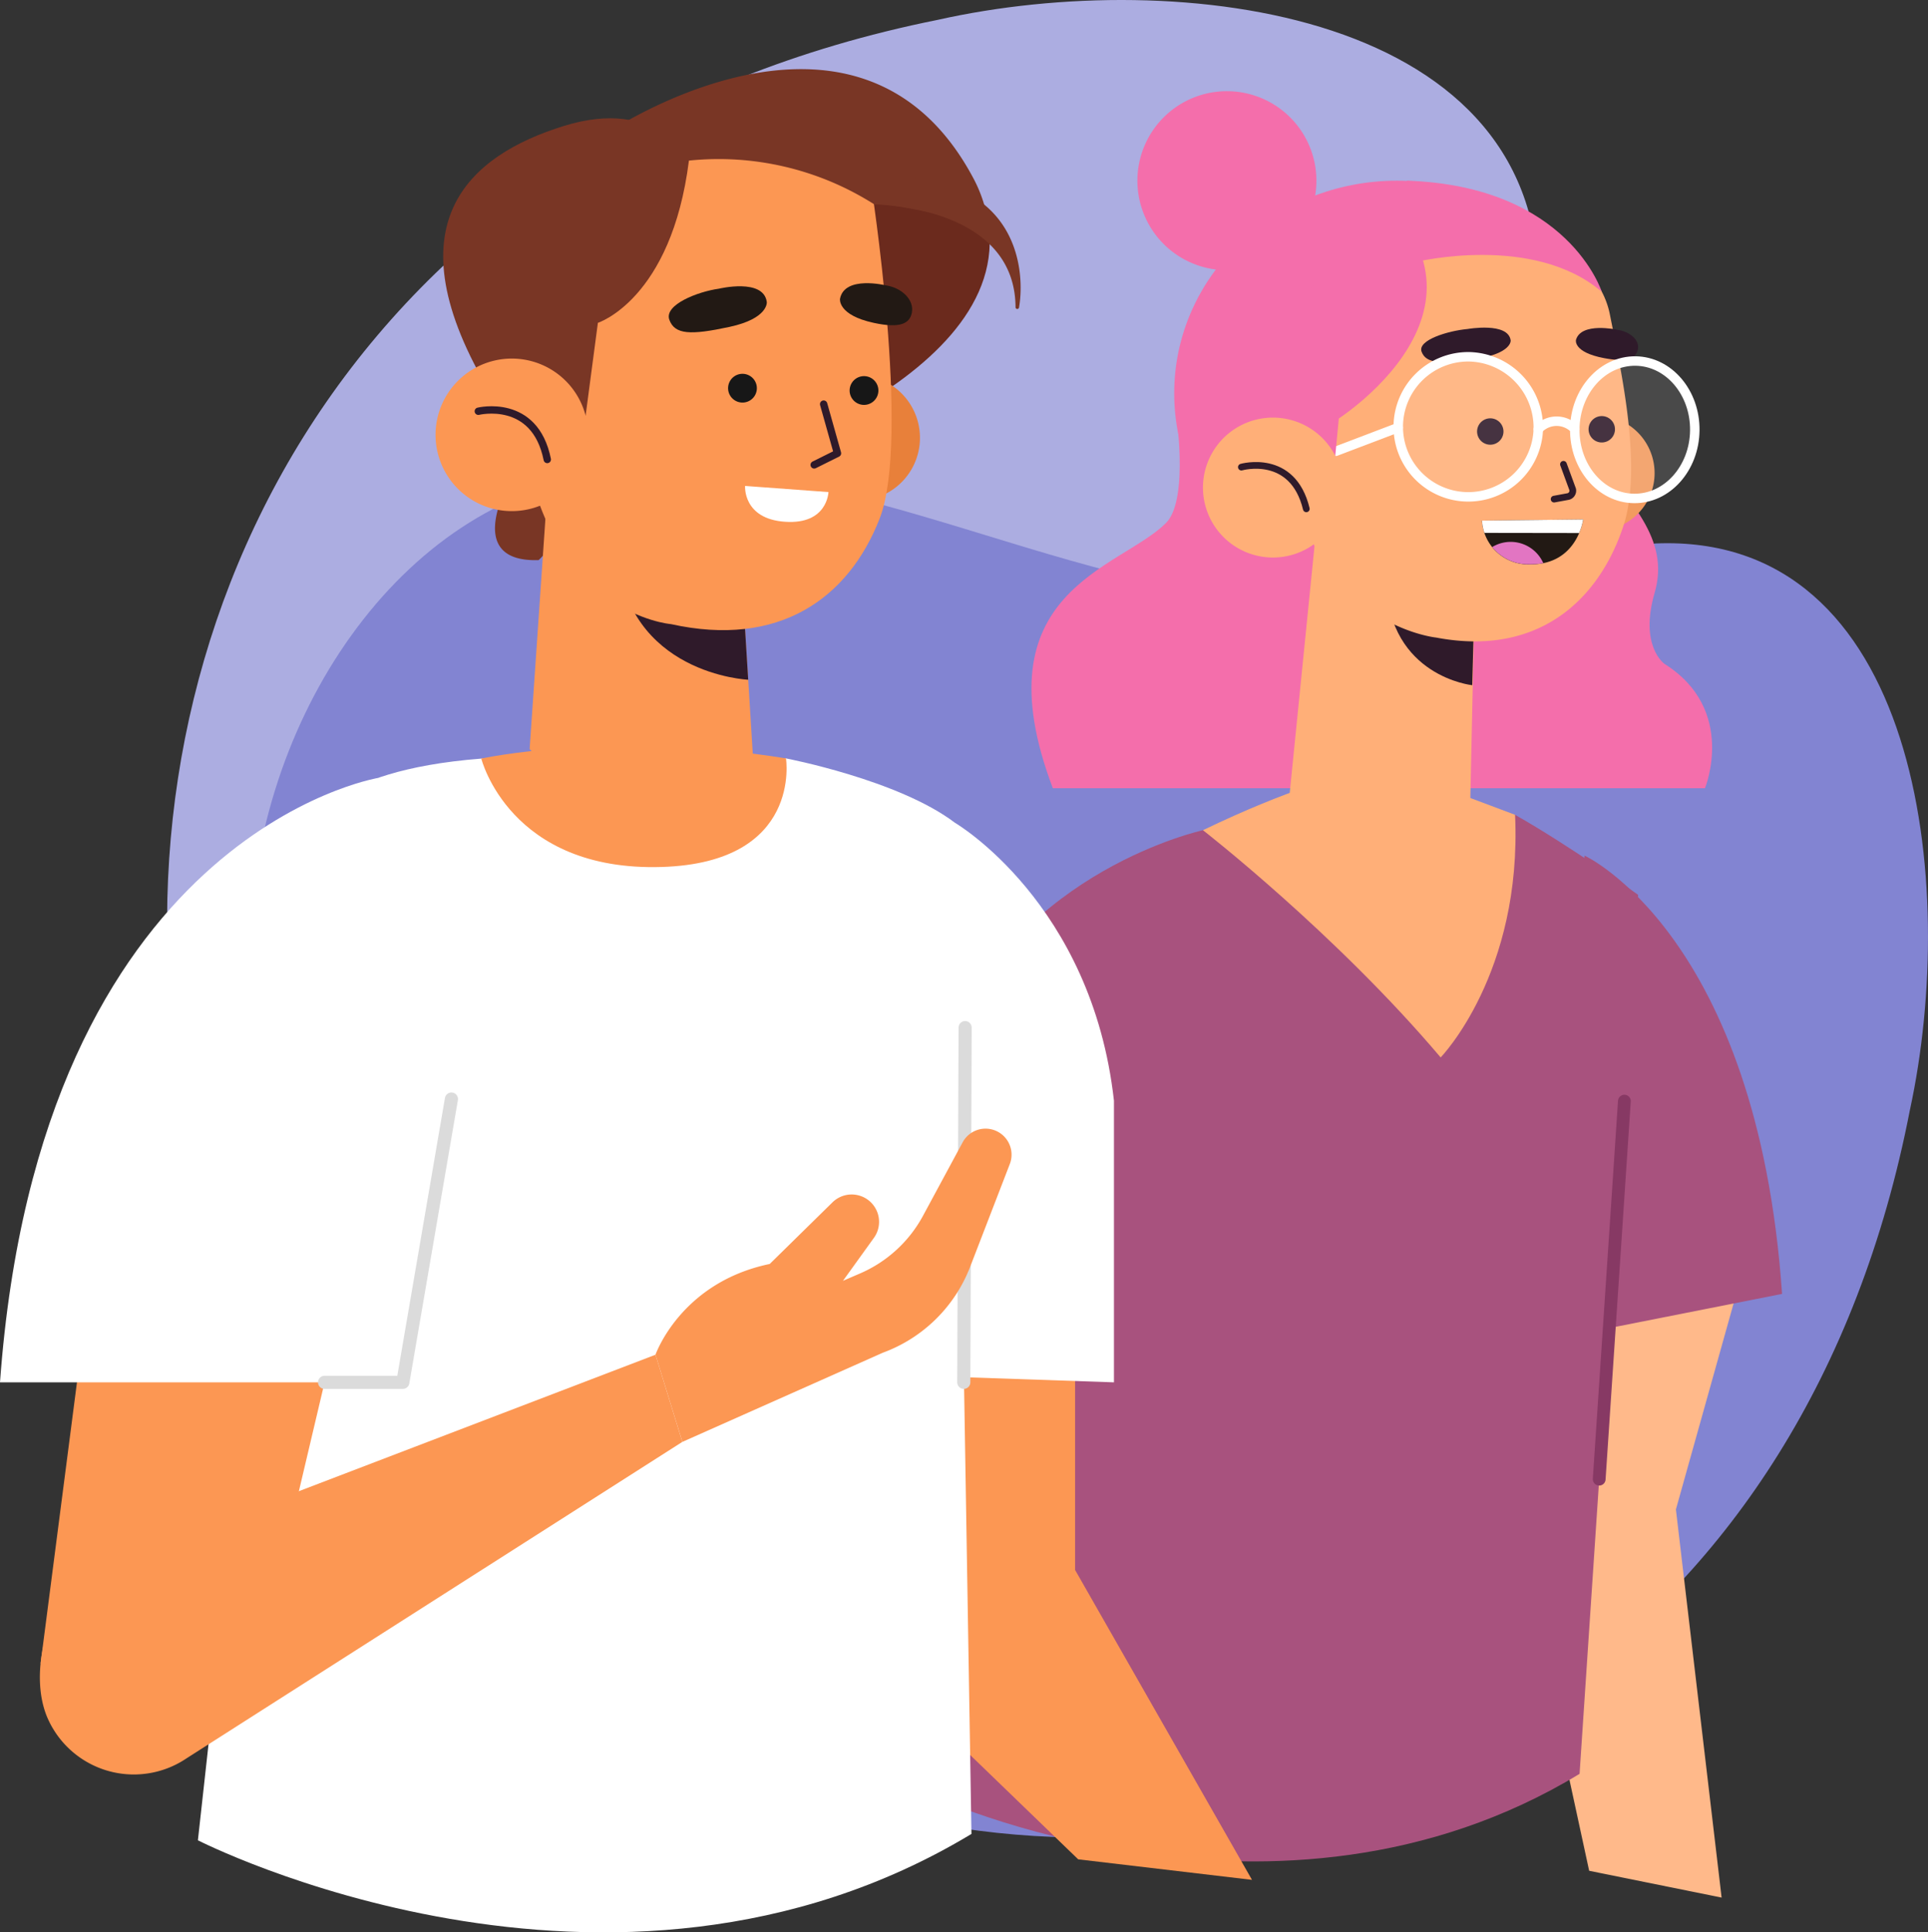 <svg xmlns="http://www.w3.org/2000/svg" xmlns:xlink="http://www.w3.org/1999/xlink" width="256.777" height="257.338" viewBox="0 0 256.777 257.338">
  <rect x="0" y="0" width="256.777" height="257.338" fill="#333333" stroke="none"/>
  <defs>
    <clipPath id="clip-path">
      <rect id="Rectángulo_38700" data-name="Rectángulo 38700" width="237.338" height="248.132" fill="none"/>
    </clipPath>
    <clipPath id="clip-path-3">
      <path id="Trazado_142656" data-name="Trazado 142656" d="M233.348,71.05a6.179,6.179,0,0,0,6.516,5.822c6.2,0,6.958-5.976,6.958-5.976Z" transform="translate(-233.348 -70.896)" fill="none"/>
    </clipPath>
    <clipPath id="clip-path-5">
      <rect id="Rectángulo_38697" data-name="Rectángulo 38697" width="18.648" height="19.057" fill="none"/>
    </clipPath>
    <clipPath id="clip-path-6">
      <rect id="Rectángulo_38698" data-name="Rectángulo 38698" width="15.982" height="18.301" fill="none"/>
    </clipPath>
  </defs>
  <g id="Grupo_80932" data-name="Grupo 80932" transform="translate(12 -4.016)">
    <path id="Trazado_141266" data-name="Trazado 141266" d="M244.7,63.947c-1.862-31.613-23.964-61.8-53.9-63.67-34.38-2.89-65.937,17.8-100.183,18.015-17.463,1.643-33.84-5.694-50.858-8.063C1.33,8.681-4.526,58.239,2.642,90.183,32.874,240.777,246.8,220.287,244.7,63.947Z" transform="translate(203.084 4.016) rotate(90)" fill="#acade1"/>
    <path id="Trazado_114646" data-name="Trazado 114646" d="M71.033,116.477c1.7-29.837,21.877-58.325,49.2-60.092,31.386-2.727,60.194,16.8,91.458,17,15.942,1.55,30.893-5.374,46.429-7.609,35.089-1.461,40.435,45.312,33.891,75.461C264.414,283.371,69.122,264.033,71.033,116.477Z" transform="translate(-49.647 10.615)" fill="#8284d2"/>
    <g id="Grupo_161758" data-name="Grupo 161758" transform="translate(-12 13.222)">
      <g id="Grupo_161770" data-name="Grupo 161770" clip-path="url(#clip-path)">
        <path id="Trazado_142640" data-name="Trazado 142640" d="M270.5,181.278l-10.63,37.951,6.089,51.69-17.641-3.569L237.866,219.1l3.01-41.242Z" transform="translate(-36.668 -27.417)" fill="#ffb98a"/>
        <g id="Grupo_161759" data-name="Grupo 161759">
          <g id="Grupo_161758-2" data-name="Grupo 161758" clip-path="url(#clip-path)">
            <path id="Trazado_142641" data-name="Trazado 142641" d="M248.294,123.829s23,10.558,26.3,58.367l-32.932,6.512Z" transform="translate(-37.253 -19.089)" fill="#a8527e"/>
            <path id="Trazado_142642" data-name="Trazado 142642" d="M181.546,50.407s1.994,12.242-1.227,15.465c-6.147,6.149-25.023,9.011-15.065,35.314H252.11s4.3-10.472-5.4-16.561c0,0-3.377-2.358-1.306-9.46s-3.091-12.149-9.425-19.733L223.516,35.185Z" transform="translate(-25.035 -5.424)" fill="#f46eab"/>
            <path id="Trazado_142643" data-name="Trazado 142643" d="M184.886,45.882c0,15.639,13.284,28.317,29.671,28.317s29.671-12.678,29.671-28.317-13.284-28.317-29.671-28.317-29.671,12.678-29.671,28.317" transform="translate(-28.501 -2.708)" fill="#f46eab"/>
            <path id="Trazado_142644" data-name="Trazado 142644" d="M242.7,64.434a7.678,7.678,0,1,0,5.121-9.575,7.678,7.678,0,0,0-5.121,9.575" transform="translate(-37.362 -8.406)" fill="#f29b5f"/>
            <path id="Trazado_142645" data-name="Trazado 142645" d="M227.536,81.506l-.74,34.044-24.661-1.379,5.033-50.105Z" transform="translate(-31.16 -9.876)" fill="#ffaf78"/>
            <path id="Trazado_142646" data-name="Trazado 142646" d="M229.721,94.509s-11-1.133-11.473-13.656l11.672,6.176Z" transform="translate(-33.644 -12.464)" fill="#2f1a2a"/>
            <path id="Trazado_142647" data-name="Trazado 142647" d="M242.005,30.062a11.223,11.223,0,0,1,3.666,6.412c1.469,7.345,4.353,20.287,1.753,28.085-3.382,10.139-11.616,17.33-24.921,14.8,0,0-15.947-1.61-19.226-21.806-5.225-32.179,22.143-41.507,38.728-27.491" transform="translate(-31.235 -3.659)" fill="#ffaf78"/>
            <path id="Trazado_142648" data-name="Trazado 142648" d="M250.187,56.83a1.757,1.757,0,1,0,1.253-2.146,1.758,1.758,0,0,0-1.253,2.146" transform="translate(-38.558 -8.421)" fill="#2f1a2a"/>
            <path id="Trazado_142649" data-name="Trazado 142649" d="M232.634,57.182a1.757,1.757,0,1,0,1.253-2.146,1.758,1.758,0,0,0-1.253,2.146" transform="translate(-35.853 -8.475)" fill="#2f1a2a"/>
            <path id="Trazado_142650" data-name="Trazado 142650" d="M245.948,62.219l1.226,3.338a.8.8,0,0,1-.575.947l-1.895.35" transform="translate(-37.722 -9.591)" fill="none" stroke="#2f1a2a" stroke-linecap="round" stroke-linejoin="round" stroke-width="0.893"/>
            <path id="Trazado_142651" data-name="Trazado 142651" d="M229.956,40.882s5.447-.964,5.737,1.54c0,0,.154,1.7-4.608,2.437s-6.667.615-7.254-.945,3.549-2.8,6.125-3.032" transform="translate(-34.496 -6.274)" fill="#2f1a2a"/>
            <path id="Trazado_142652" data-name="Trazado 142652" d="M253.569,40.978s-4.745-1.034-5.426,1.363c0,0-.429,1.639,3.742,2.43,3.037.575,4.169.052,4.478-1.046.366-1.3-1-2.505-2.794-2.746" transform="translate(-38.25 -6.283)" fill="#2f1a2a"/>
            <path id="Trazado_142653" data-name="Trazado 142653" d="M246.823,70.9l-13.475.154a6.181,6.181,0,0,0,6.517,5.823c6.2,0,6.958-5.977,6.958-5.977" transform="translate(-35.972 -10.929)" fill="#221914"/>
          </g>
        </g>
        <g id="Grupo_161761" data-name="Grupo 161761" transform="translate(197.376 59.967)">
          <g id="Grupo_161760" data-name="Grupo 161760" clip-path="url(#clip-path-3)">
            <path id="Trazado_142654" data-name="Trazado 142654" d="M232.685,81.159a4.747,4.747,0,1,0,2.334-6.295,4.747,4.747,0,0,0-2.334,6.295" transform="translate(-233.179 -71.441)" fill="#e275c2"/>
            <path id="Trazado_142655" data-name="Trazado 142655" d="M247.567,72.464l-15.295-.023V69.855l15.295-.561Z" transform="translate(-233.182 -70.649)" fill="#fff"/>
          </g>
        </g>
        <g id="Grupo_161769" data-name="Grupo 161769">
          <g id="Grupo_161768" data-name="Grupo 161768" clip-path="url(#clip-path)">
            <g id="Grupo_161764" data-name="Grupo 161764" transform="translate(186.226 38.308)" opacity="0.11">
              <g id="Grupo_161763" data-name="Grupo 161763">
                <g id="Grupo_161762" data-name="Grupo 161762" clip-path="url(#clip-path-5)">
                  <path id="Trazado_142657" data-name="Trazado 142657" d="M238.813,54.925A9.327,9.327,0,1,1,229.6,45.29a9.429,9.429,0,0,1,9.215,9.635" transform="translate(-220.165 -45.289)" fill="#fff"/>
                </g>
              </g>
            </g>
            <g id="Grupo_161767" data-name="Grupo 161767" transform="translate(209.737 38.871)" opacity="0.11">
              <g id="Grupo_161766" data-name="Grupo 161766">
                <g id="Grupo_161765" data-name="Grupo 161765" clip-path="url(#clip-path-6)">
                  <path id="Trazado_142658" data-name="Trazado 142658" d="M263.942,55.2c-.058,5.053-3.683,9.109-8.1,9.057s-7.943-4.188-7.885-9.242,3.683-9.108,8.1-9.057S264,50.145,263.942,55.2" transform="translate(-247.961 -45.955)" fill="#fff"/>
                </g>
              </g>
            </g>
            <path id="Trazado_142659" data-name="Trazado 142659" d="M238.813,54.925A9.327,9.327,0,1,1,229.6,45.29,9.429,9.429,0,0,1,238.813,54.925Z" transform="translate(-33.939 -6.982)" fill="none" stroke="#fff" stroke-linecap="round" stroke-linejoin="round" stroke-width="1.261"/>
            <path id="Trazado_142660" data-name="Trazado 142660" d="M263.942,55.2c-.058,5.053-3.683,9.109-8.1,9.057s-7.943-4.188-7.885-9.242,3.683-9.108,8.1-9.057S264,50.145,263.942,55.2Z" transform="translate(-38.224 -7.084)" fill="none" stroke="#fff" stroke-linecap="round" stroke-linejoin="round" stroke-width="1.261"/>
            <path id="Trazado_142661" data-name="Trazado 142661" d="M242.212,56.489a3.348,3.348,0,0,1,4.864-.014" transform="translate(-37.338 -8.546)" fill="none" stroke="#fff" stroke-linecap="round" stroke-linejoin="round" stroke-width="1.261"/>
            <line id="Línea_359" data-name="Línea 359" x1="8.333" y2="3.169" transform="translate(177.893 47.729)" fill="none" stroke="#fff" stroke-linecap="round" stroke-linejoin="round" stroke-width="1.261"/>
            <path id="Trazado_142662" data-name="Trazado 142662" d="M204.958,52.413c1.267.53,24.5-13.452,12.714-28.67,0,0-17.675,4.149-16.656,28.658Z" transform="translate(-30.981 -3.66)" fill="#f46eab"/>
            <path id="Trazado_142663" data-name="Trazado 142663" d="M221.266,28.385s15.64-3.815,24.742,3.981c0,0-4.41-14.082-25.919-14.8l-8.095,18.007Z" transform="translate(-32.68 -2.708)" fill="#f46eab"/>
            <path id="Trazado_142664" data-name="Trazado 142664" d="M179.09,15.393a11.92,11.92,0,1,0,11.92-11.92,11.919,11.919,0,0,0-11.92,11.92" transform="translate(-27.607 -0.535)" fill="#f46eab"/>
            <path id="Trazado_142665" data-name="Trazado 142665" d="M210.16,48.179l-1.519,16.068L203.1,49.538Z" transform="translate(-31.309 -7.427)" fill="#f46eab"/>
            <path id="Trazado_142666" data-name="Trazado 142666" d="M189.814,66.884a9.317,9.317,0,1,0,6.214-11.619,9.317,9.317,0,0,0-6.214,11.619" transform="translate(-29.198 -8.457)" fill="#ffaf78"/>
            <path id="Trazado_142667" data-name="Trazado 142667" d="M195.461,62.62s6.83-1.962,8.648,5.556" transform="translate(-30.131 -9.618)" fill="none" stroke="#2f1a2a" stroke-linecap="round" stroke-linejoin="round" stroke-width="0.893"/>
            <path id="Trazado_142668" data-name="Trazado 142668" d="M182.364,119.453s-24.321,5.287-33.635,27.937-2.847,100.492-2.847,100.492,46.262,21.762,86.641-2.76l7.8-117.061s-9.029-6.488-16.392-10.659Z" transform="translate(-22.151 -18.098)" fill="#a8527e"/>
            <path id="Trazado_142669" data-name="Trazado 142669" d="M208.05,111.277s-6.813,1.523-18.639,7.232c0,0,17.68,13.737,31.657,30.262,0,0,10.871-11.169,9.912-32.314l-13.807-5.18Z" transform="translate(-29.198 -17.154)" fill="#ffaf78"/>
            <line id="Línea_360" data-name="Línea 360" x1="3.355" y2="50.346" transform="translate(212.986 137.434)" fill="none" stroke="#873964" stroke-linecap="round" stroke-linejoin="round" stroke-width="1.7"/>
            <path id="Trazado_142670" data-name="Trazado 142670" d="M164.24,176.919v50.225L187.8,268.413l-23.149-2.732-28.064-27.109,3.015-59.13Z" transform="translate(-21.055 -27.273)" fill="#fc9753"/>
            <path id="Trazado_142671" data-name="Trazado 142671" d="M148.764,118.639s18.27,10.664,21.2,37.035v37.5l-29.819-1.02Z" transform="translate(-21.604 -18.289)" fill="#fff"/>
            <path id="Trazado_142672" data-name="Trazado 142672" d="M109.482,108.522s14.966,2.856,22.482,8.557l2.222,134.675c-48.068,28.991-103.025.846-103.025.846L46.069,117.775s1.946-7.6,22.834-9.226Z" transform="translate(-4.804 -16.729)" fill="#fff"/>
            <path id="Trazado_142673" data-name="Trazado 142673" d="M75.782,108.243s17.239-3.806,40.579-.026c0,0,2.216,13.874-16.527,14.459-20.3.634-24.052-14.433-24.052-14.433" transform="translate(-11.682 -16.424)" fill="#fc9753"/>
            <line id="Línea_361" data-name="Línea 361" y1="47.238" x2="0.177" transform="translate(128.36 127.645)" fill="none" stroke="#dbdbdb" stroke-linecap="round" stroke-linejoin="round" stroke-width="1.748"/>
            <path id="Trazado_142674" data-name="Trazado 142674" d="M103.209,196.924s3.332-9.616,15.216-12.087l8.359-8.209a3.647,3.647,0,0,1,5.515,4.733l-4.117,5.718,2.258-.973a17.328,17.328,0,0,0,8.4-7.688l5.276-9.777a3.464,3.464,0,0,1,6.281,2.892l-5.283,13.692a19.743,19.743,0,0,1-11.624,11.429l-26.7,11.878Z" transform="translate(-15.91 -25.716)" fill="#fc9753"/>
            <path id="Trazado_142675" data-name="Trazado 142675" d="M88.267,202.41,14.014,230.821C7.592,233.6,4.482,244.528,7.352,250.91a12.542,12.542,0,0,0,18.458,5.251l66.034-42.143Z" transform="translate(-0.968 -31.202)" fill="#fc9753"/>
            <path id="Trazado_142676" data-name="Trazado 142676" d="M6.39,239.6l7.766-60.013,36.013-2.663L37.549,230.394Z" transform="translate(-0.985 -27.273)" fill="#fc9753"/>
            <path id="Trazado_142677" data-name="Trazado 142677" d="M50.315,111.611S5.311,119.026,0,192.089H55.344l3.641-47.279Z" transform="translate(0 -17.205)" fill="#fff"/>
            <path id="Trazado_142678" data-name="Trazado 142678" d="M51.106,199.88H61.53L68,162.155" transform="translate(-7.878 -24.997)" fill="none" stroke="#dbdbdb" stroke-linecap="round" stroke-linejoin="round" stroke-width="1.748"/>
            <path id="Trazado_142679" data-name="Trazado 142679" d="M80.355,63.841s-7.262,11.737,3.4,11.385A11.747,11.747,0,0,0,87.2,64.677Z" transform="translate(-12.015 -9.841)" fill="#793625"/>
            <path id="Trazado_142680" data-name="Trazado 142680" d="M146.444,21.282a18.7,18.7,0,0,0-2.217-6.991C128.875-14.087,95.489,8.562,95.489,8.562l5.846,19.884c13.918-8.42,30.478-11.857,45.108-7.164" transform="translate(-14.72 0)" fill="#793625"/>
            <path id="Trazado_142681" data-name="Trazado 142681" d="M102.4,31.684l6.524,25.8S149.75,45.758,147.509,24.52c-14.631-4.693-29.116-6.689-45.108,7.164" transform="translate(-15.786 -3.238)" fill="#6b2a1d"/>
            <path id="Trazado_142682" data-name="Trazado 142682" d="M125.334,58.633a8.37,8.37,0,1,0,5.987-10.211,8.37,8.37,0,0,0-5.987,10.211" transform="translate(-19.279 -7.422)" fill="#e8803a"/>
            <path id="Trazado_142683" data-name="Trazado 142683" d="M111.742,77.641l1.543,24.867a11.536,11.536,0,0,1-19.9,7.2L83.395,99.136l2.973-43.392Z" transform="translate(-12.856 -8.593)" fill="#fc9753"/>
            <path id="Trazado_142684" data-name="Trazado 142684" d="M114.622,93.02s-16.272-.7-17.484-17.1l16.722,4.835Z" transform="translate(-14.974 -11.703)" fill="#2f1a2a"/>
            <path id="Trazado_142685" data-name="Trazado 142685" d="M128.6,16.434s5.334,33.944,1.163,44.634S116.322,78.3,101.975,75.128c0,0-16.735-1.3-19.768-25.6-4.566-36.58,29.871-52.988,46.39-33.1" transform="translate(-12.609 -1.217)" fill="#fc9753"/>
            <path id="Trazado_142686" data-name="Trazado 142686" d="M133.825,50.666a1.915,1.915,0,1,0,1.456-2.284,1.914,1.914,0,0,0-1.456,2.284" transform="translate(-20.623 -7.451)" fill="#171717"/>
            <path id="Trazado_142687" data-name="Trazado 142687" d="M114.689,50.3a1.915,1.915,0,1,0,1.456-2.284,1.914,1.914,0,0,0-1.456,2.284" transform="translate(-17.673 -7.395)" fill="#171717"/>
            <path id="Trazado_142688" data-name="Trazado 142688" d="M129.459,52.744,131.3,59.29l-3.1,1.544" transform="translate(-19.763 -8.131)" fill="none" stroke="#2f1a2a" stroke-linecap="round" stroke-linejoin="round" stroke-width="0.983"/>
            <path id="Trazado_142689" data-name="Trazado 142689" d="M111.982,34.51s5.951-1.44,6.375,1.778c0,0,.242,2.186-4.964,3.309s-7.306,1.034-8.018-.955,3.784-3.741,6.607-4.132" transform="translate(-16.232 -5.27)" fill="#221914"/>
            <path id="Trazado_142690" data-name="Trazado 142690" d="M138.4,34s-5.54-1.372-6.138,1.781c0,0-.365,2.157,4.5,3.207,3.539.765,4.8.079,5.071-1.367.32-1.713-1.345-3.3-3.428-3.62" transform="translate(-20.387 -5.195)" fill="#221914"/>
            <path id="Trazado_142691" data-name="Trazado 142691" d="M117.32,65.624l11.1.817s-.11,4.338-5.77,3.956-5.333-4.773-5.333-4.773" transform="translate(-18.085 -10.116)" fill="#fff"/>
            <path id="Trazado_142692" data-name="Trazado 142692" d="M88.751,47.337,90.385,34.98s9.787-3.114,12.125-21.605c0,0-4.107-8.508-16.653-4.616S62.42,21.724,76.176,44.5Z" transform="translate(-10.757 -1.193)" fill="#793625"/>
            <path id="Trazado_142693" data-name="Trazado 142693" d="M68.909,58.294A10.157,10.157,0,1,0,76.174,45.9a10.158,10.158,0,0,0-7.266,12.392" transform="translate(-10.572 -7.025)" fill="#fc9753"/>
            <path id="Trazado_142694" data-name="Trazado 142694" d="M75.314,53.833s7.525-1.846,9.183,6.421" transform="translate(-11.61 -8.271)" fill="none" stroke="#2f1a2a" stroke-linecap="round" stroke-linejoin="round" stroke-width="0.983"/>
            <path id="Trazado_142695" data-name="Trazado 142695" d="M106.717,13.055A38.609,38.609,0,0,1,131.427,18.9l-2.6-10.981-16.25-2.25L97.075,11.5l3.826.361Z" transform="translate(-14.964 -0.873)" fill="#793625"/>
            <path id="Trazado_142696" data-name="Trazado 142696" d="M137.42,20.629s18.714.046,18.79,13.682a.235.235,0,0,0,.467.041c.877-5.066-.064-18.927-20.719-17.31Z" transform="translate(-20.958 -2.607)" fill="#793625"/>
          </g>
        </g>
      </g>
    </g>
  </g>
</svg>
